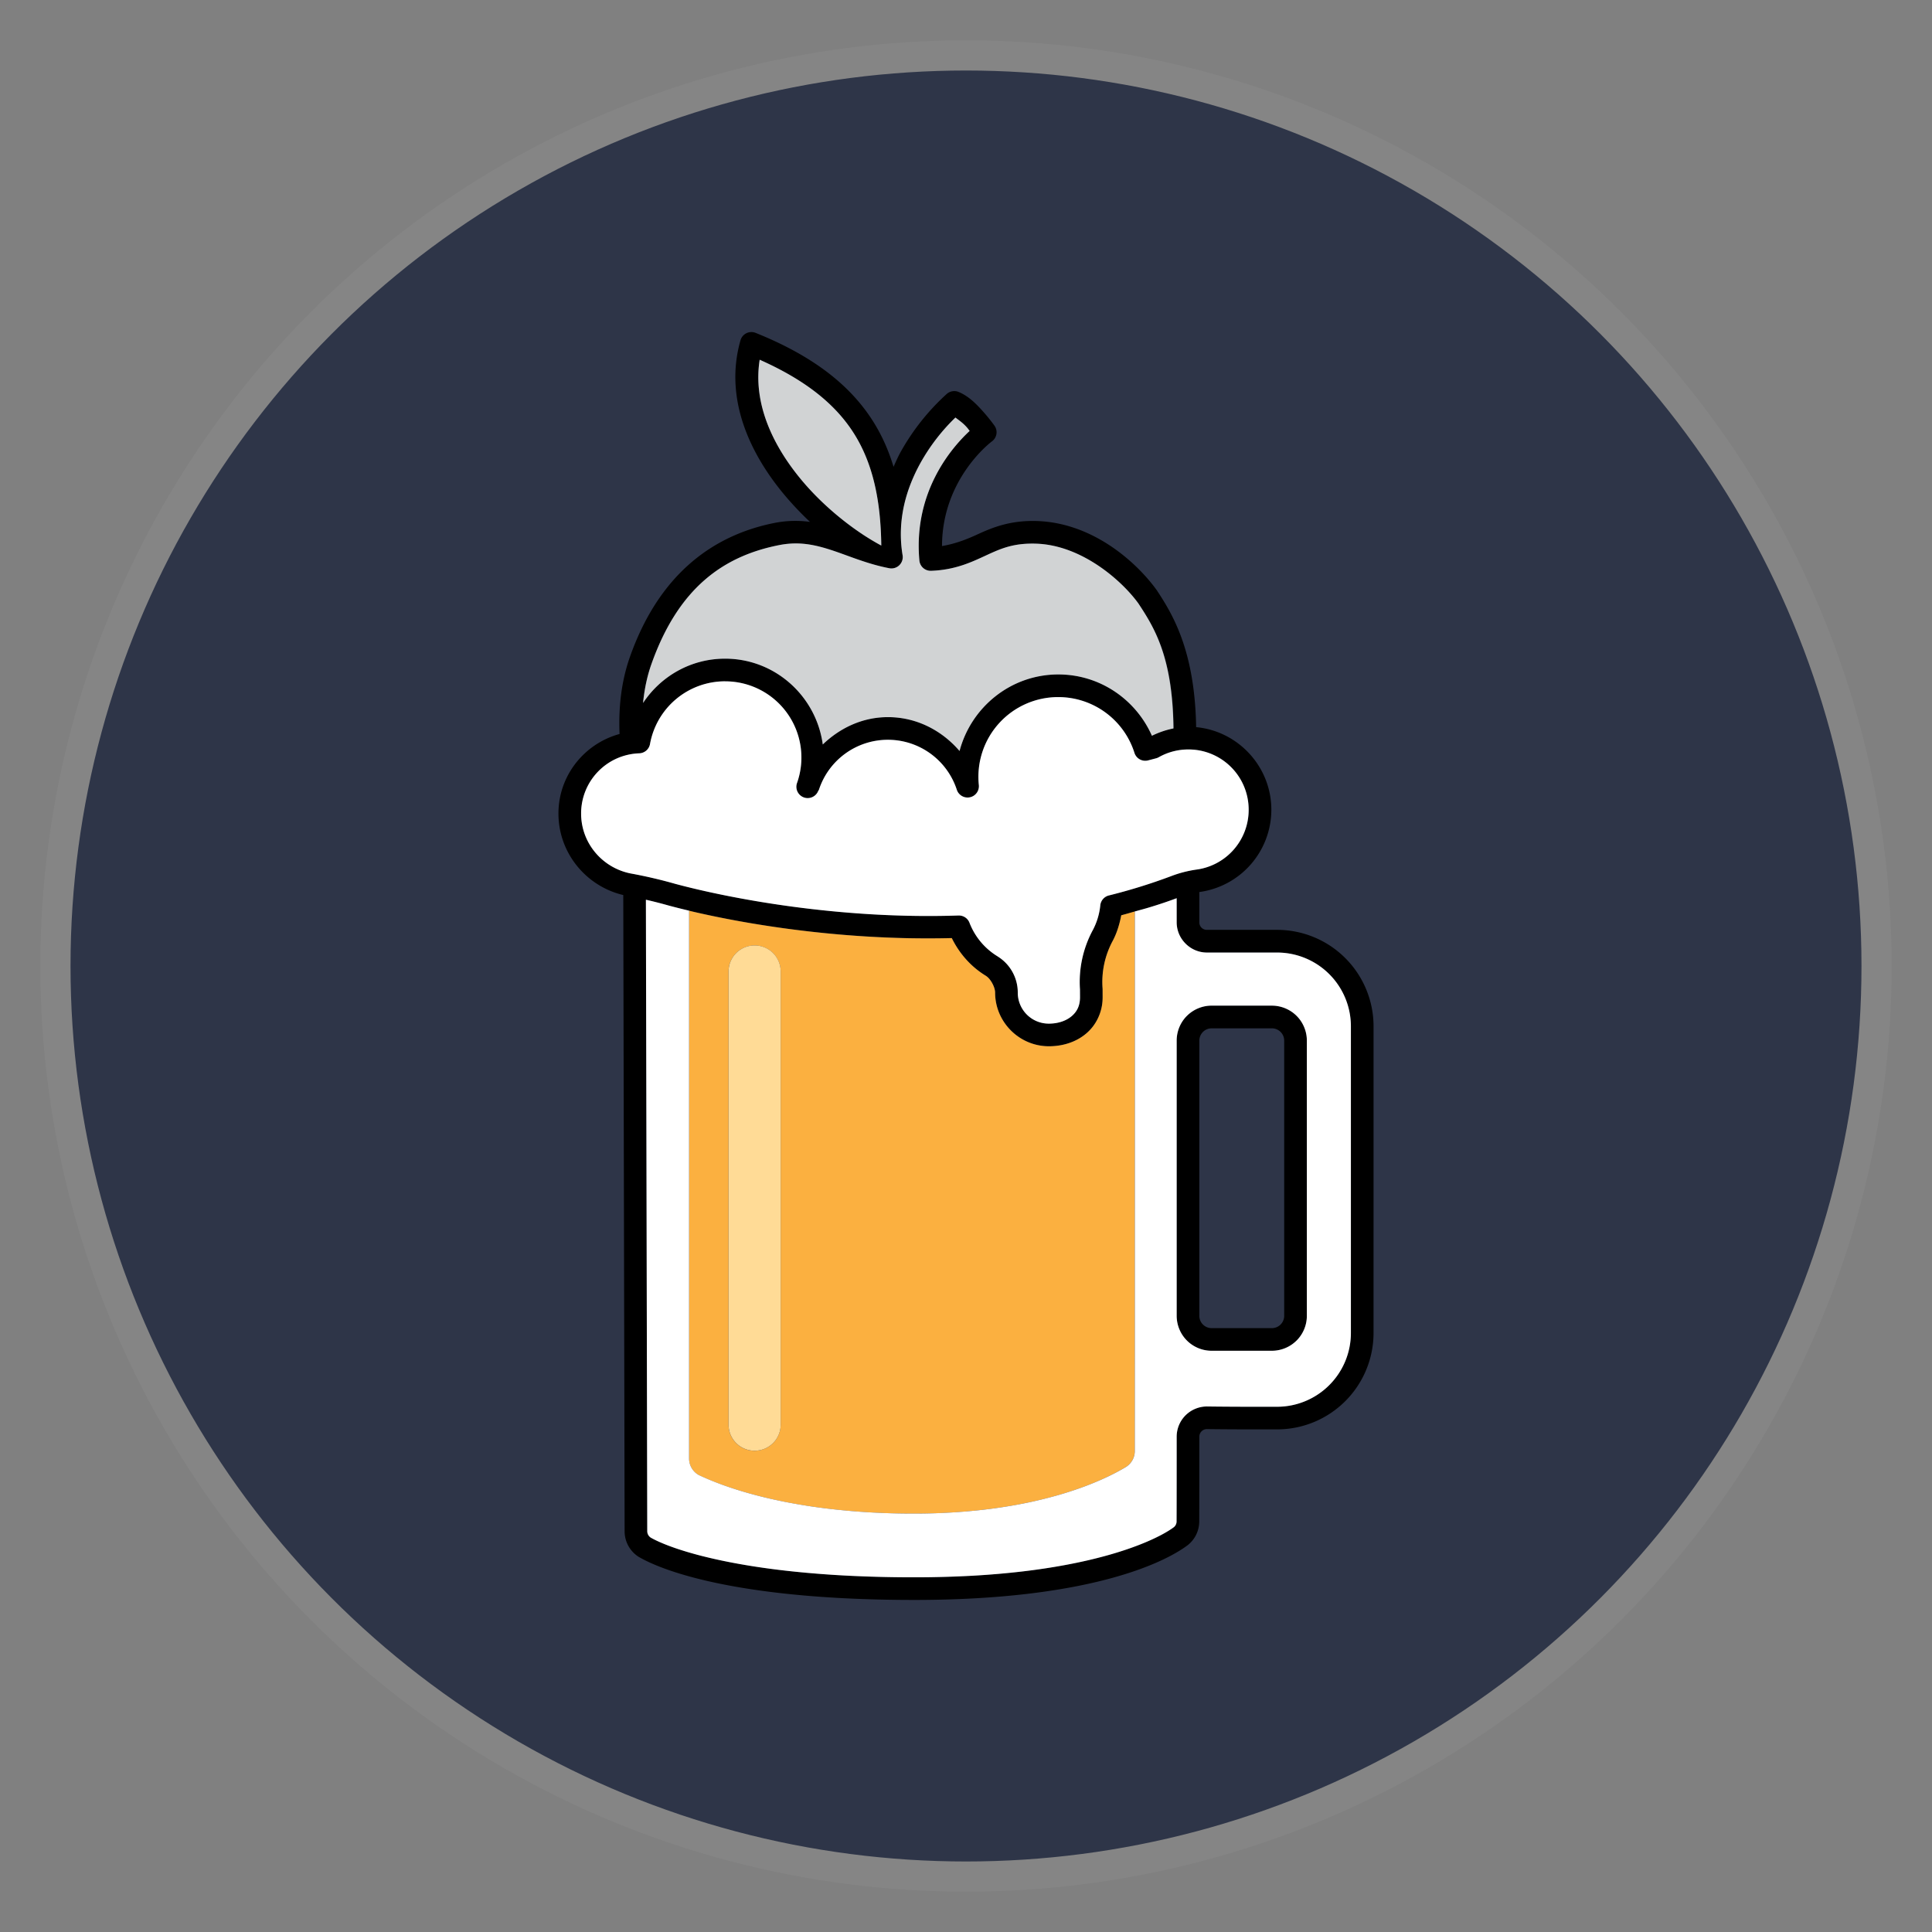<?xml version="1.0" encoding="UTF-8" standalone="no"?>
<!-- Created with Inkscape (http://www.inkscape.org/) -->

<svg
   width="512"
   height="512"
   viewBox="0 0 512 512"
   version="1.1"
   id="svg1"
   xml:space="preserve"
   inkscape:version="1.4.2 (f4327f4, 2025-05-13)"
   sodipodi:docname="homebrew.svg"
   xmlns:inkscape="http://www.inkscape.org/namespaces/inkscape"
   xmlns:sodipodi="http://sodipodi.sourceforge.net/DTD/sodipodi-0.dtd"
   xmlns="http://www.w3.org/2000/svg"
   xmlns:svg="http://www.w3.org/2000/svg"><rect x="0" y="0" width="512" height="512" fill="#808080" stroke="none"/><sodipodi:namedview
     id="namedview1"
     pagecolor="#ffffff"
     bordercolor="#999999"
     borderopacity="1"
     inkscape:showpageshadow="2"
     inkscape:pageopacity="0"
     inkscape:pagecheckerboard="0"
     inkscape:deskcolor="#d1d1d1"
     inkscape:document-units="px"
     showgrid="false"
     inkscape:zoom="1"
     inkscape:cx="161"
     inkscape:cy="323.5"
     inkscape:window-width="1920"
     inkscape:window-height="1001"
     inkscape:window-x="-9"
     inkscape:window-y="-9"
     inkscape:window-maximized="1"
     inkscape:current-layer="layer1"><inkscape:grid
       id="grid1"
       units="mm"
       originx="0"
       originy="0"
       spacingx="1"
       spacingy="1"
       empcolor="#0099e5"
       empopacity="0.302"
       color="#0099e5"
       opacity="0.149"
       empspacing="5"
       enabled="true"
       visible="false" /></sodipodi:namedview><defs
     id="defs1"><inkscape:path-effect
       effect="fillet_chamfer"
       id="path-effect1"
       is_visible="true"
       lpeversion="1"
       nodesatellites_param="F,0,0,1,0,2.257,0,1 @ F,0,0,1,0,2.608,0,1 @ F,0,0,1,0,2.6,0,1 @ F,0,0,1,0,3.008,0,1 @ F,0,0,1,0,2.252,0,1 @ F,0,0,1,0,2.801,0,1"
       radius="0"
       unit="px"
       method="auto"
       mode="F"
       chamfer_steps="1"
       flexible="false"
       use_knot_distance="true"
       apply_no_radius="true"
       apply_with_radius="true"
       only_selected="false"
       hide_knots="false" /></defs><g
     inkscape:label="Layer 1"
     inkscape:groupmode="layer"
     id="layer1"><circle
       style="fill:#2e3548;fill-opacity:1;stroke:#858585;stroke-width:8;stroke-dasharray:none;stroke-opacity:1"
       id="path1"
       inkscape:label="background"
       cx="256"
       cy="256"
       r="241.313" /><g
       id="g1"
       transform="matrix(2.625,0,0,2.625,88.001,87.999)"><path
         d="m 39.676,32.972 c -4.6,0 -8.45,3.142 -9.603,7.39 -4.063,0.571 -7.218,4.031 -7.218,8.246 0,4.1 2.954,7.523 6.84,8.293 a 1.144,1.144 0 0 0 0.018,0.002 46.59,46.59 0 0 1 4.273,0.993 A 1.144,1.144 0 0 0 34,57.9 c 5.603,1.511 16.502,3.582 28.568,3.279 0.77,1.573 1.95,2.907 3.441,3.809 l -0.014,-0.01 c 0.523,0.325 0.946,1.19 0.946,1.696 a 5.444,5.444 0 0 0 5.425,5.427 c 1.417,0 2.756,-0.427 3.77,-1.285 1.015,-0.858 1.66,-2.173 1.66,-3.664 l -0.003,-0.808 a 1.144,1.144 0 0 0 -0.004,-0.092 8.749,8.749 0 0 1 1.004,-4.75 V 61.5 c 0.434,-0.804 0.707,-1.697 0.884,-2.621 1.963,-0.514 3.917,-1.088 5.83,-1.809 a 1.144,1.144 0 0 0 0.005,-0.002 9.541,9.541 0 0 1 2.08,-0.54 l 0.004,-10e-4 a 8.39,8.39 0 0 0 7.23,-8.3 c 0,-4.612 -3.765,-8.378 -8.378,-8.378 -1.33,0 -2.567,0.355 -3.683,0.907 -1.606,-3.64 -5.225,-6.192 -9.447,-6.192 -4.792,0 -8.802,3.298 -9.973,7.73 -1.763,-2.057 -4.318,-3.42 -7.232,-3.42 -2.579,0 -4.847,1.098 -6.577,2.76 -0.66,-4.875 -4.811,-8.663 -9.862,-8.663 z m 0,2.288 a 7.692,7.692 0 0 1 7.267,10.265 1.144,1.144 0 0 0 0.894,1.506 l 0.028,0.005 A 1.144,1.144 0 0 0 49.1,46.279 l 10e-4,0.003 0.002,-0.005 a 1.144,1.144 0 0 0 0.037,-0.023 7.321,7.321 0 0 1 6.977,-5.095 7.319,7.319 0 0 1 6.958,5.042 1.144,1.144 0 0 0 2.224,-0.476 8.046,8.046 0 0 1 8.023,-8.876 8.06,8.06 0 0 1 7.688,5.629 1.144,1.144 0 0 0 1.38,0.762 l 0.801,-0.21 a 1.144,1.144 0 0 0 0.274,-0.111 6.044,6.044 0 0 1 2.986,-0.784 6.073,6.073 0 0 1 6.09,6.09 6.081,6.081 0 0 1 -5.255,6.034 1.144,1.144 0 0 0 -0.005,0 11.812,11.812 0 0 0 -2.585,0.672 56.773,56.773 0 0 1 -6.272,1.944 1.144,1.144 0 0 0 -0.862,0.995 6.805,6.805 0 0 1 -0.78,2.548 1.144,1.144 0 0 0 -10e-4,0.004 11.039,11.039 0 0 0 -1.27,5.996 l -0.002,-0.094 0.004,0.826 c 0,0.875 -0.313,1.465 -0.85,1.918 -0.535,0.454 -1.34,0.746 -2.293,0.746 a 3.123,3.123 0 0 1 -3.14,-3.14 4.281,4.281 0 0 0 -2.024,-3.639 1.144,1.144 0 0 0 -0.01,-0.01 6.852,6.852 0 0 1 -2.839,-3.394 1.144,1.144 0 0 0 -1.105,-0.732 C 51.198,59.305 40.13,57.179 34.614,55.692 L 34.6,55.688 A 48.032,48.032 0 0 0 30.128,54.65 l 0.02,0.003 c -2.84,-0.563 -4.999,-3.046 -4.999,-6.049 a 6.071,6.071 0 0 1 5.873,-6.08 1.144,1.144 0 0 0 1.085,-0.938 7.695,7.695 0 0 1 7.578,-6.331 z M 42.134,0.018 a 1.144,1.144 0 0 0 -0.9,0.811 c -1.682,5.888 0.956,11.472 4.474,15.656 a 32.248,32.248 0 0 0 2.54,2.679 10.852,10.852 0 0 0 -3.55,0.1 c -6.317,1.244 -11.696,5.254 -14.618,13.505 -1.198,3.384 -1.251,6.903 -0.865,10.1 a 6.127,6.127 0 0 1 1.8,-0.339 1.144,1.144 0 0 0 0.437,-0.172 c -0.32,-2.887 -0.225,-5.978 0.784,-8.827 2.713,-7.662 7.224,-10.906 12.902,-12.024 1.956,-0.384 3.544,-0.057 5.28,0.508 0.868,0.284 1.763,0.633 2.724,0.966 l 0.178,0.055 c 0.91,0.31 1.875,0.604 2.934,0.807 a 1.144,1.144 0 0 0 1.344,-1.311 12.959,12.959 0 0 1 -0.003,-4.198 c 0.047,-0.28 0.088,-0.563 0.148,-0.837 0.35,-1.56 0.947,-2.992 1.65,-4.268 a 19.764,19.764 0 0 1 3.535,-4.598 c 0.376,0.285 0.753,0.54 1.128,0.96 0.183,0.205 0.172,0.215 0.312,0.388 -1.77,1.643 -5.705,6.102 -5.078,13.084 a 1.144,1.144 0 0 0 1.181,1.039 c 2.503,-0.09 4.174,-0.92 5.634,-1.593 1.46,-0.673 2.712,-1.216 4.968,-1.146 4.667,0.147 8.737,3.814 10.339,6.051 1.73,2.634 3.858,5.908 3.513,14.883 v 0.038 a 6.05,6.05 0 0 1 1.524,-0.197 c 0.259,0 0.513,0.02 0.764,0.054 0.316,-9.267 -2.162,-13.403 -3.908,-16.06 a 1.144,1.144 0 0 0 -0.023,-0.038 c -1.945,-2.722 -6.366,-6.837 -12.137,-7.017 -2.681,-0.083 -4.49,0.66 -5.996,1.354 -1.161,0.535 -2.246,0.944 -3.571,1.175 0.009,-6.858 5.037,-10.568 5.037,-10.568 a 1.144,1.144 0 0 0 0.261,-1.584 c 0,0 -0.461,-0.654 -1.112,-1.385 -0.65,-0.73 -1.438,-1.575 -2.507,-2.021 a 1.144,1.144 0 0 0 -1.201,0.2 22.99,22.99 0 0 0 -4.665,5.877 c -0.256,0.464 -0.48,0.971 -0.705,1.48 -0.493,-1.63 -1.16,-3.144 -2.035,-4.54 C 52.236,5.215 48.334,2.323 42.761,0.083 A 1.144,1.144 0 0 0 42.134,0.018 Z m 1.036,2.775 c 4.533,2.018 7.624,4.428 9.541,7.486 1.4,2.23 2.21,4.867 2.548,7.989 0.014,0.151 0.024,0.311 0.038,0.466 v 10e-4 c 0.085,0.902 0.137,1.834 0.148,2.818 -0.33,-0.175 -0.724,-0.428 -1.097,-0.655 -0.243,-0.148 -0.457,-0.254 -0.712,-0.423 -1.952,-1.284 -4.252,-3.17 -6.178,-5.46 C 44.514,11.511 42.468,7.231 43.17,2.792 Z m 44.049,51.484 a 11.797,11.797 0 0 0 -2.527,0.66 52.968,52.968 0 0 1 -1.928,0.681 c -0.061,0.115 -0.088,0.172 -0.153,0.298 -0.033,0.064 -0.148,0.236 -0.191,0.313 h 2.847 v 3.36 a 3.07,3.07 0 0 0 3.055,3.052 h 7.085 a 7.452,7.452 0 0 1 7.45,7.45 v 30.956 a 7.456,7.456 0 0 1 -2.192,5.277 7.455,7.455 0 0 1 -3.822,2.034 7.448,7.448 0 0 1 -1.464,0.14 1.144,1.144 0 0 0 -0.005,0 c -2.39,0.005 -4.898,0 -6.988,-0.028 a 3.055,3.055 0 0 0 -3.116,3.05 c 0,2.5 0,6.735 -0.01,8.553 a 1.144,1.144 0 0 0 0,0.005 0.76,0.76 0 0 1 -0.265,0.571 c -1.157,0.863 -4.513,2.628 -10.991,3.83 a 64.93,64.93 0 0 1 -4.268,0.64 c -3.104,0.367 -6.737,0.597 -10.957,0.597 -16.572,0 -24.463,-2.779 -26.608,-4.01 a 0.762,0.762 0 0 1 -0.35,-0.633 L 31.683,56.23 h 4.063 C 35.689,56.125 35.66,56.054 35.604,55.95 35.278,55.867 34.905,55.78 34.608,55.7 l -0.014,-0.003 a 48.032,48.032 0 0 0 -4.472,-1.038 l 0.018,0.004 a 6.212,6.212 0 0 1 -0.517,-0.128 1.144,1.144 0 0 0 -0.228,0.554 c 0,0 0.123,57.552 0.14,65.988 a 3.057,3.057 0 0 0 1.412,2.569 1.144,1.144 0 0 0 0.042,0.023 c 2.862,1.657 10.915,4.332 27.789,4.332 17.268,0 25.067,-3.613 27.63,-5.55 a 1.144,1.144 0 0 0 0.037,-0.032 3.047,3.047 0 0 0 1.101,-2.342 c 0.01,-1.837 0.01,-6.06 0.01,-8.558 a 0.764,0.764 0 0 1 0.228,-0.546 1.144,1.144 0 0 0 0,-0.001 0.764,0.764 0 0 1 0.553,-0.218 1.144,1.144 0 0 0 0.01,0 c 2.11,0.028 4.628,0.032 7.025,0.028 a 9.739,9.739 0 0 0 9.772,-9.737 l 10e-4,-30.955 a 9.74,9.74 0 0 0 -9.739,-9.739 h -7.084 a 0.748,0.748 0 0 1 -0.765,-0.764 v -4.503 a 1.144,1.144 0 0 0 -0.336,-0.81 z m 1.58,13.728 a 3.53,3.53 0 0 0 -1.351,0.269 3.53,3.53 0 0 0 -1.147,0.764 1.144,1.144 0 0 0 0,0.001 3.53,3.53 0 0 0 -0.764,1.145 3.538,3.538 0 0 0 -0.269,1.352 v 27.78 a 3.53,3.53 0 0 0 0.27,1.352 3.53,3.53 0 0 0 0.763,1.146 3.53,3.53 0 0 0 1.147,0.764 3.538,3.538 0 0 0 1.351,0.27 h 6.082 a 3.53,3.53 0 0 0 1.352,-0.27 3.53,3.53 0 0 0 1.145,-0.764 3.53,3.53 0 0 0 0.764,-1.146 3.538,3.538 0 0 0 0.27,-1.351 v -27.78 a 3.53,3.53 0 0 0 -0.27,-1.352 3.53,3.53 0 0 0 -0.763,-1.145 1.144,1.144 0 0 0 -0.001,0 3.53,3.53 0 0 0 -1.147,-0.765 3.538,3.538 0 0 0 -1.35,-0.27 z m 0,2.288 h 6.082 a 1.244,1.244 0 0 1 1.243,1.242 v 27.782 a 1.243,1.243 0 0 1 -1.243,1.243 H 88.8 a 1.243,1.243 0 0 1 -0.879,-0.363 H 87.92 a 1.241,1.241 0 0 1 -0.363,-0.88 v -27.78 a 1.244,1.244 0 0 1 0.767,-1.15 c 0.15,-0.06 0.31,-0.093 0.476,-0.093 z"
         id="path1-0" /><path
         fill="#d1d3d4"
         d="m 43.171,2.793 c -0.701,4.438 1.344,8.719 4.289,12.222 2.567,3.053 5.799,5.387 7.988,6.538 -0.052,-4.604 -0.87,-8.3 -2.734,-11.272 -1.92,-3.058 -5.01,-5.47 -9.543,-7.486 z m 19.76,5.838 a 19.783,19.783 0 0 0 -3.535,4.598 c -1.408,2.552 -2.392,5.73 -1.797,9.303 a 1.144,1.144 0 0 1 -1.343,1.311 c -2.253,-0.431 -4.1,-1.262 -5.836,-1.828 -1.735,-0.567 -3.323,-0.892 -5.28,-0.507 -5.68,1.117 -10.19,4.36 -12.902,12.023 -0.449,1.27 -0.708,2.59 -0.84,3.916 1.78,-2.693 4.817,-4.474 8.28,-4.474 5.051,0 9.2,3.79 9.863,8.663 1.728,-1.66 3.998,-2.76 6.577,-2.76 2.913,0 5.467,1.363 7.231,3.42 1.171,-4.431 5.18,-7.729 9.973,-7.729 4.222,0 7.84,2.552 9.448,6.19 a 8.866,8.866 0 0 1 2.172,-0.739 c -0.076,-7.241 -1.956,-10.21 -3.527,-12.602 -1.603,-2.237 -5.672,-5.905 -10.339,-6.053 -2.256,-0.069 -3.51,0.475 -4.968,1.147 -1.46,0.673 -3.131,1.504 -5.634,1.593 a 1.144,1.144 0 0 1 -1.18,-1.04 C 58.664,16.081 62.601,11.623 64.37,9.979 64.23,9.807 64.242,9.797 64.06,9.592 63.684,9.172 63.307,8.917 62.931,8.631 Z"
         id="path2" /><path
         fill="#fbb040"
         d="m 36.042,58.416 v 55.313 a 1.91,1.91 0 0 0 0.955,1.656 c 2.417,1.151 9.427,3.9 21.716,3.9 12.372,0 19.173,-3.34 21.451,-4.718 a 1.903,1.903 0 0 0 0.873,-1.599 c 0.005,-7.316 0.005,-48.47 0.005,-54.473 -0.456,0.128 -0.91,0.267 -1.369,0.386 a 10.814,10.814 0 0 1 -0.345,1.356 c -0.143,0.44 -0.32,0.863 -0.536,1.265 l -0.003,0.004 a 8.758,8.758 0 0 0 -1.002,4.75 1.144,1.144 0 0 1 0.004,0.093 l 0.002,0.806 a 4.824,4.824 0 0 1 -0.45,2.07 4.693,4.693 0 0 1 -0.522,0.87 4.577,4.577 0 0 1 -0.688,0.724 5.067,5.067 0 0 1 -0.817,0.563 5.498,5.498 0 0 1 -0.918,0.402 6.043,6.043 0 0 1 -0.99,0.24 c -0.34,0.054 -0.69,0.081 -1.044,0.081 a 5.387,5.387 0 0 1 -3.027,-0.93 5.498,5.498 0 0 1 -1.972,-2.39 5.375,5.375 0 0 1 -0.427,-2.108 c 0,-0.126 -0.028,-0.275 -0.074,-0.431 a 2.623,2.623 0 0 0 -0.204,-0.483 2.613,2.613 0 0 0 -0.3,-0.45 1.585,1.585 0 0 0 -0.368,-0.33 l 0.014,0.008 a 8.686,8.686 0 0 1 -1.058,-0.754 8.942,8.942 0 0 1 -0.933,-0.899 9.265,9.265 0 0 1 -0.798,-1.023 9.59,9.59 0 0 1 -0.653,-1.132 c -1.508,0.038 -2.998,0.038 -4.461,0.01 a 104.01,104.01 0 0 1 -4.304,-0.18 109.19,109.19 0 0 1 -4.099,-0.334 111.58,111.58 0 0 1 -7.384,-0.991 104.06,104.06 0 0 1 -3.19,-0.59 90.492,90.492 0 0 1 -2.788,-0.604 l -0.296,-0.075 z m 6.615,3.51 a 2.63,2.63 0 0 1 1.007,0.202 2.63,2.63 0 0 1 0.853,0.57 2.63,2.63 0 0 1 0.57,0.852 2.63,2.63 0 0 1 0.202,1.007 v 45.748 a 2.63,2.63 0 0 1 -0.033,0.412 2.63,2.63 0 0 1 -0.096,0.402 2.63,2.63 0 0 1 -0.156,0.382 2.63,2.63 0 0 1 -0.218,0.352 2.63,2.63 0 0 1 -0.267,0.314 2.63,2.63 0 0 1 -0.314,0.268 2.63,2.63 0 0 1 -0.353,0.217 2.63,2.63 0 0 1 -0.382,0.156 2.63,2.63 0 0 1 -0.402,0.098 2.63,2.63 0 0 1 -0.41,0.032 2.63,2.63 0 0 1 -1.01,-0.2 2.63,2.63 0 0 1 -0.852,-0.57 2.63,2.63 0 0 1 -0.57,-0.854 2.63,2.63 0 0 1 -0.2,-1.007 V 64.56 a 2.63,2.63 0 0 1 0.2,-1.008 2.63,2.63 0 0 1 0.57,-0.853 2.63,2.63 0 0 1 0.854,-0.57 2.63,2.63 0 0 1 1.007,-0.2 z"
         id="path3" /><path
         fill="#ffdb96"
         d="m 42.66,61.924 a 2.63,2.63 0 0 0 -2.632,2.63 v 45.749 a 2.63,2.63 0 0 0 2.632,2.632 2.63,2.63 0 0 0 2.632,-2.632 V 64.555 A 2.63,2.63 0 0 0 42.66,61.924 Z"
         id="path4" /><path
         fill="#ffffff"
         d="m 39.676,35.259 a 7.695,7.695 0 0 0 -7.578,6.331 1.144,1.144 0 0 1 -1.084,0.939 6.071,6.071 0 0 0 -5.872,6.08 c 0,3.001 2.157,5.485 4.998,6.049 l -0.02,-0.004 a 47.942,47.942 0 0 1 4.473,1.038 l 0.014,0.005 c 5.517,1.485 16.585,3.612 28.638,3.205 a 1.144,1.144 0 0 1 1.106,0.733 6.852,6.852 0 0 0 2.84,3.394 1.144,1.144 0 0 1 0.01,0.01 4.281,4.281 0 0 1 2.025,3.638 3.123,3.123 0 0 0 3.14,3.142 c 0.952,0 1.757,-0.294 2.293,-0.747 0.536,-0.454 0.85,-1.043 0.85,-1.917 L 75.505,66.35 a 11.038,11.038 0 0 1 1.27,-5.924 1.144,1.144 0 0 1 0.003,-0.004 6.805,6.805 0 0 0 0.78,-2.548 1.144,1.144 0 0 1 0.861,-0.994 56.572,56.572 0 0 0 6.272,-1.945 11.811,11.811 0 0 1 2.585,-0.67 1.144,1.144 0 0 1 0.005,0 6.081,6.081 0 0 0 5.255,-6.036 6.073,6.073 0 0 0 -6.09,-6.09 c -1.088,0 -2.1,0.285 -2.986,0.784 a 1.144,1.144 0 0 1 -0.274,0.111 l -0.801,0.21 a 1.144,1.144 0 0 1 -1.381,-0.762 8.06,8.06 0 0 0 -7.687,-5.629 8.046,8.046 0 0 0 -8.022,8.876 1.144,1.144 0 0 1 -2.225,0.476 7.319,7.319 0 0 0 -6.957,-5.042 7.32,7.32 0 0 0 -6.977,5.094 1.144,1.144 0 0 1 -0.037,0.023 v 0.005 l -0.003,-0.004 a 1.144,1.144 0 0 1 -1.235,0.758 L 47.833,47.035 A 1.144,1.144 0 0 1 46.939,45.528 7.692,7.692 0 0 0 39.672,35.262 Z m 45.592,21.897 a 44.801,44.801 0 0 1 -2.658,0.896 c -0.519,0.16 -1.043,0.296 -1.565,0.441 0,6 0,47.153 -0.005,54.473 a 1.9,1.9 0 0 1 -0.873,1.6 c -0.284,0.172 -0.64,0.374 -1.067,0.597 -0.428,0.223 -0.93,0.467 -1.504,0.72 a 31.073,31.073 0 0 1 -1.954,0.78 36.694,36.694 0 0 1 -2.414,0.777 43.998,43.998 0 0 1 -4.512,1.025 50.839,50.839 0 0 1 -3.62,0.5 c -0.645,0.067 -1.312,0.124 -2,0.171 a 62.603,62.603 0 0 1 -4.379,0.146 75.427,75.427 0 0 1 -4.364,-0.12 68.541,68.541 0 0 1 -1.997,-0.142 66.093,66.093 0 0 1 -3.635,-0.41 59.098,59.098 0 0 1 -1.64,-0.26 52.592,52.592 0 0 1 -2.925,-0.586 45.103,45.103 0 0 1 -2.464,-0.642 38.114,38.114 0 0 1 -2.007,-0.645 31.027,31.027 0 0 1 -1.562,-0.599 A 23.899,23.899 0 0 1 37,115.38 1.91,1.91 0 0 1 36.043,113.724 V 58.414 A 73.719,73.719 0 0 1 33.997,57.901 1.144,1.144 0 0 1 33.983,57.897 45.855,45.855 0 0 0 31.86,57.35 c -0.059,-0.014 -0.118,-0.024 -0.177,-0.038 l 0.137,63.761 a 0.778,0.778 0 0 0 0.349,0.634 c 0.268,0.154 0.626,0.333 1.08,0.525 0.453,0.195 1.002,0.405 1.651,0.621 0.651,0.216 1.402,0.44 2.26,0.664 0.86,0.221 1.825,0.443 2.902,0.655 1.079,0.212 2.268,0.416 3.579,0.6 1.309,0.186 2.736,0.35 4.288,0.49 a 104.81,104.81 0 0 0 5.034,0.332 132.876,132.876 0 0 0 5.813,0.122 108.28,108.28 0 0 0 5.898,-0.16 89.703,89.703 0 0 0 2.632,-0.189 78.519,78.519 0 0 0 2.428,-0.247 69.756,69.756 0 0 0 2.232,-0.3 61.916,61.916 0 0 0 2.036,-0.343 53.574,53.574 0 0 0 2.285,-0.473 45.209,45.209 0 0 0 2.003,-0.51 37.695,37.695 0 0 0 1.732,-0.528 30.744,30.744 0 0 0 1.472,-0.53 c 0.448,-0.174 0.854,-0.345 1.22,-0.512 0.366,-0.166 0.695,-0.328 0.985,-0.48 a 12.676,12.676 0 0 0 0.756,-0.432 7.779,7.779 0 0 0 0.537,-0.364 0.78,0.78 0 0 0 0.196,-0.256 0.73,0.73 0 0 0 0.07,-0.313 1.144,1.144 0 0 1 0,-0.005 c 0.01,-1.818 0.01,-6.053 0.01,-8.553 a 3.049,3.049 0 0 1 1.93,-2.836 3.054,3.054 0 0 1 1.186,-0.216 c 2.089,0.028 4.599,0.032 6.986,0.028 a 1.144,1.144 0 0 1 0.01,0 7.448,7.448 0 0 0 1.464,-0.14 7.462,7.462 0 0 0 5.442,-4.452 7.45,7.45 0 0 0 0.571,-2.858 V 70.093 a 7.453,7.453 0 0 0 -1.686,-4.721 7.457,7.457 0 0 0 -5.765,-2.73 h -7.084 a 3.014,3.014 0 0 1 -1.701,-0.525 3.11,3.11 0 0 1 -0.826,-0.826 3.01,3.01 0 0 1 -0.526,-1.7 z m 3.53,10.846 h 6.082 a 3.53,3.53 0 0 1 1.35,0.269 3.532,3.532 0 0 1 1.147,0.764 3.53,3.53 0 0 1 0.765,1.147 3.538,3.538 0 0 1 0.269,1.35 v 27.782 a 3.53,3.53 0 0 1 -0.268,1.35 3.53,3.53 0 0 1 -0.764,1.146 1.144,1.144 0 0 0 -0.002,0 3.53,3.53 0 0 1 -1.144,0.764 3.538,3.538 0 0 1 -1.351,0.27 h -6.084 a 3.53,3.53 0 0 1 -1.351,-0.268 3.53,3.53 0 0 1 -1.145,-0.765 3.53,3.53 0 0 1 -0.765,-1.147 3.538,3.538 0 0 1 -0.268,-1.35 V 71.532 a 3.53,3.53 0 0 1 0.267,-1.351 3.53,3.53 0 0 1 0.764,-1.146 1.144,1.144 0 0 0 0.002,0 3.53,3.53 0 0 1 1.146,-0.765 3.538,3.538 0 0 1 1.35,-0.269 z"
         id="path5" /></g></g></svg>
